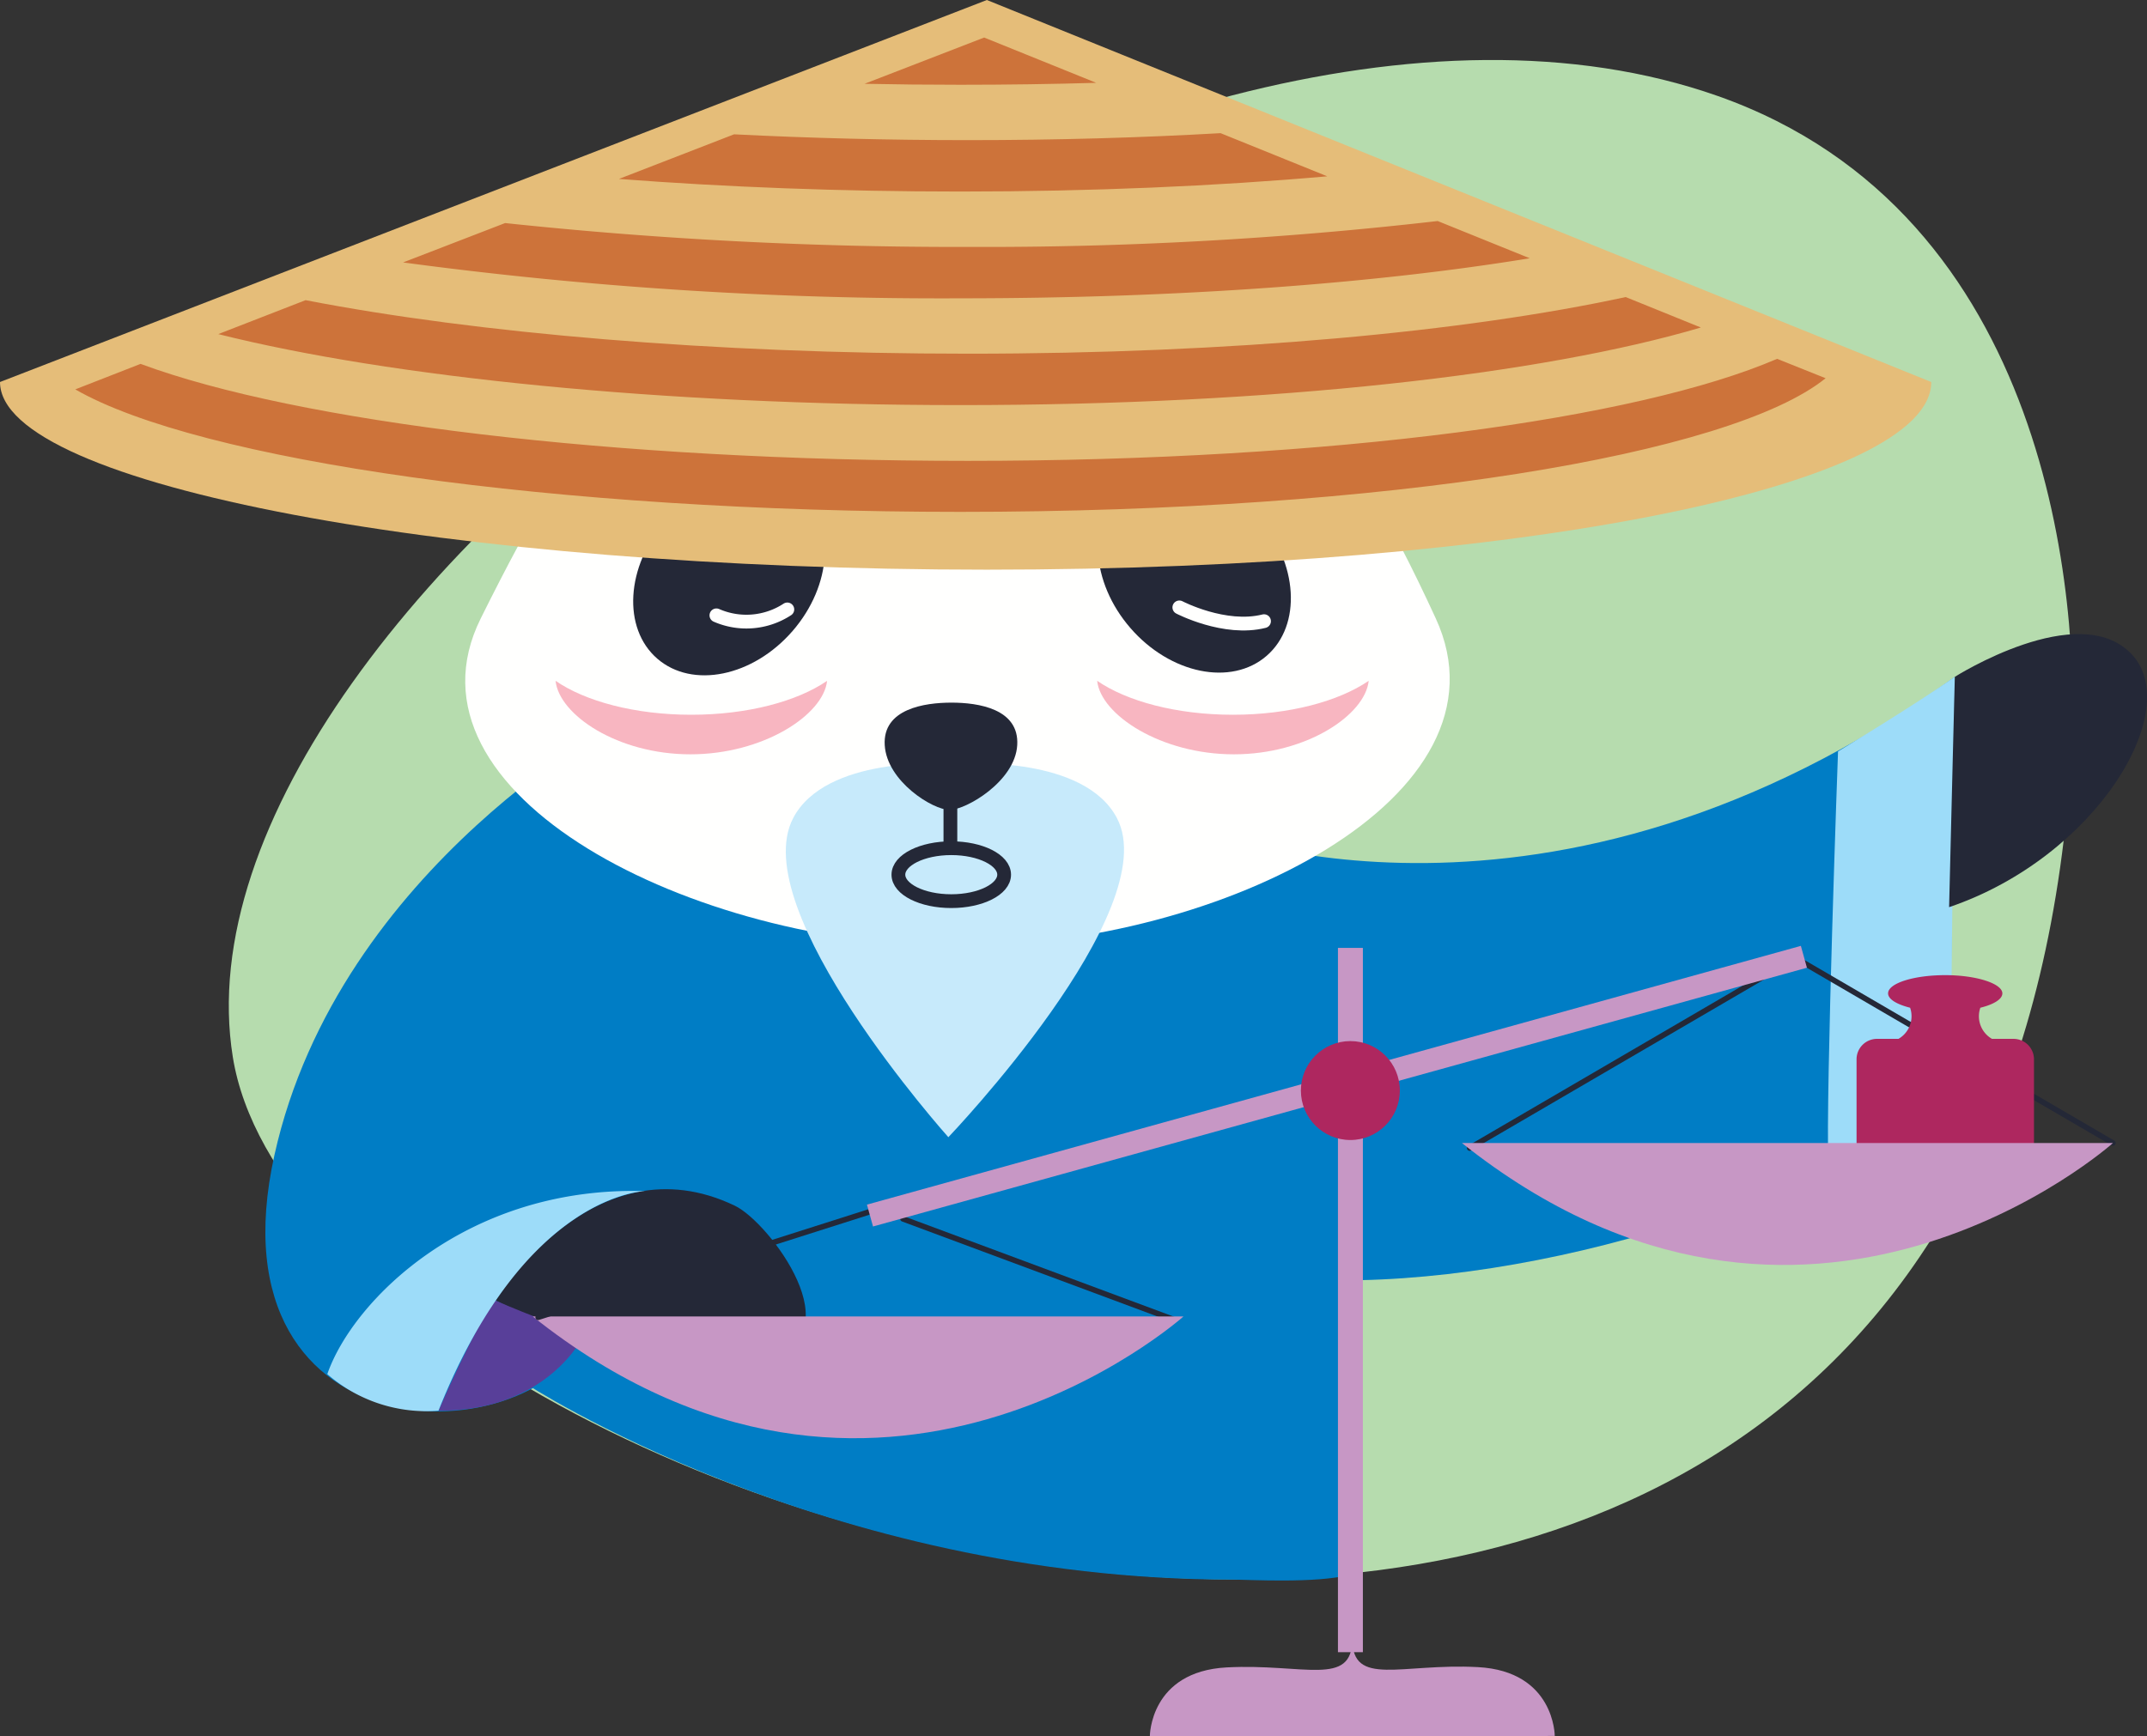 <svg xmlns="http://www.w3.org/2000/svg" viewBox="0 0 221.32 179.03"><rect x="0" y="0" width="221.32" height="179.03" fill="#333333" stroke="none"/><defs><style>.cls-1{fill:#b6dcae;}.cls-2{fill:#007dc5;}.cls-3{fill:#f5f19a;stroke-width:1.98px;}.cls-11,.cls-15,.cls-3{stroke:#242837;}.cls-11,.cls-15,.cls-3,.cls-6{stroke-linecap:round;stroke-linejoin:round;}.cls-4{fill:#fffffe;}.cls-5{fill:#242837;}.cls-11,.cls-15,.cls-6{fill:none;}.cls-6{stroke:#fffffe;}.cls-11,.cls-6{stroke-width:1.42px;}.cls-7{fill:#f8b6c1;}.cls-8{fill:#e5bd79;}.cls-9{fill:#cd733a;}.cls-10{fill:#c7eafb;}.cls-12{fill:#583f99;}.cls-13{fill:#c797c5;}.cls-14{fill:#9ddcf9;}.cls-15{stroke-width:0.57px;}.cls-16{fill:#ae275f;}</style></defs><title>figure-11</title><g id="Layer_2" data-name="Layer 2"><g id="Layer_1-2" data-name="Layer 1"><path class="cls-1" d="M213.55,77.27c.84-15.16-2-55.23-36.5-67.38C117.71-11,16.3,61.16,24,109,31.94,158.23,206,213.23,213.55,77.27Z"/><path class="cls-2" d="M201,109.74c-7.39,11.41-37.51,21.78-60.76,22.26-1.47,7.88-.49,23.09-1.11,30.38-3.48.91-10.38.5-12.05.5-42.3,0-73-20.28-73-20.28L51.2,109.05,79.59,69.51l44.51,16s35.41,14.51,77.4-15.7Z"/><path class="cls-2" d="M64.89,73.63S34.95,89.15,28.29,119.1c-7.07,31.83,28.09,31.62,33.37,16.67,3.12-8.83,13.19-7,13.19-7"/><path class="cls-3" d="M67.43,140.5"/><path class="cls-4" d="M148,63.76c8.47,18.35-22,33.81-49.24,33.81S40.51,81.93,49.56,63.76c10.38-20.86,22-40,49.24-40S138.63,43.38,148,63.76Z"/><ellipse class="cls-5" cx="122.28" cy="59.39" rx="8.67" ry="11.29" transform="matrix(0.76, -0.66, 0.66, 0.76, -9.01, 94.61)"/><path class="cls-6" d="M121.57,62.63s4.67,2.44,8.73,1.42"/><ellipse class="cls-5" cx="75.15" cy="59.39" rx="11.29" ry="8.67" transform="translate(-18.95 77.27) rotate(-49.08)"/><path class="cls-6" d="M81.16,62.84a7.71,7.71,0,0,1-7.31.61"/><path class="cls-7" d="M127.1,73.7c-5.81,0-10.94-1.39-14-3.5.37,3.52,6.59,7.58,14.09,7.58s13.53-4.06,13.9-7.58C138,72.31,132.91,73.7,127.1,73.7Z"/><path class="cls-7" d="M71.26,73.7c5.81,0,10.94-1.39,14-3.5-.37,3.52-6.59,7.58-14.09,7.58s-13.53-4.06-13.9-7.58C60.32,72.31,65.45,73.7,71.26,73.7Z"/><path class="cls-8" d="M0,39.39C0,50.08,46.75,58.74,101.73,58.74s97.35-8.66,97.35-19.35L101.73,0Z"/><path class="cls-9" d="M99,8.74q7.16,0,14-.2L101.45,3.87,89.12,8.64Q94,8.74,99,8.74Z"/><path class="cls-9" d="M99,19.75c13.59,0,26.37-.56,37.82-1.57l-11-4.45c-8.21.47-16.92.72-26,.72-8.3,0-16.4-.21-24.15-.6L63.8,18.45C74.77,19.29,86.66,19.75,99,19.75Z"/><path class="cls-9" d="M99,41.77c32.33,0,60-3.17,76.33-8l-7.75-3.14C151,34.22,127,36.47,99.82,36.47c-26.37,0-50.73-2.11-68.32-5.52l-9,3.5C40.2,38.89,68.24,41.77,99,41.77Z"/><path class="cls-9" d="M188.19,39l-5-2c-14.39,6.21-45.77,10.52-83.41,10.52-36.49,0-69.13-4-85.29-10L7.76,40.15C20.49,47.48,57.23,52.78,99,52.78,143,52.78,178.43,46.9,188.19,39Z"/><path class="cls-9" d="M99,30.76c22.59,0,42.93-1.55,58.69-4.13l-9.49-3.84a407.8,407.8,0,0,1-48.39,2.67A440.76,440.76,0,0,1,52.07,23L41.55,27.06A416.11,416.11,0,0,0,99,30.76Z"/><path class="cls-10" d="M99.6,78.75s12.19-.8,15.54,5.61c5,9.5-17.38,32.9-17.38,32.9s-20.95-23.4-16-32.9c3.35-6.42,15.54-5.61,15.54-5.61Z"/><line class="cls-11" x1="97.97" y1="81.15" x2="97.97" y2="87.3"/><path class="cls-5" d="M97.88,83.51c-1.72,0-6.46-2.94-6.68-6.68s4.1-4.38,6.88-4.38,7,.64,6.78,4.38S99.59,83.51,97.88,83.51Z"/><path class="cls-5" d="M51.09,134.1s16,8.4,28,5.76c9.06-2,.28-13.79-3.33-15.53C61.21,117.33,51.09,134.1,51.09,134.1Z"/><path class="cls-12" d="M45.2,145.47s4-9.31,5.89-11.36c3.19,1.41,9.07,3.6,9.07,3.6S56.55,145.5,45.2,145.47Z"/><ellipse class="cls-11" cx="98.06" cy="90.19" rx="5.45" ry="2.73"/><rect class="cls-13" x="137.92" y="97.74" width="2.57" height="72.62"/><path class="cls-14" d="M66.55,122.82s-12.37.1-21.35,22.64a15.52,15.52,0,0,1-11.46-3.77C36.37,134.1,48.15,122.24,66.55,122.82Z"/><path class="cls-13" d="M160.27,179s0-6.68-7.93-7.1S139.4,174,139.4,169h0c0,5-5,2.51-12.94,2.93s-7.93,7.1-7.93,7.1Z"/><path class="cls-14" d="M201.51,69.79l-.45,41.73s-9.74,6.78-12.59,8.49c-.28-7.39,1-42.53,1-42.53S197.44,72.65,201.51,69.79Z"/><path class="cls-5" d="M201.51,69.79s12.76-8.1,18.22-2.34-3.64,20.94-18.81,26.09C201.22,81.11,201.51,69.79,201.51,69.79Z"/><line class="cls-15" x1="93.08" y1="125.68" x2="120.95" y2="136.05"/><path class="cls-13" d="M54.91,135.74H122S90.41,164,54.91,135.74Z"/><line class="cls-15" x1="55.47" y1="135.83" x2="89.51" y2="124.99"/><polyline class="cls-15" points="151.5 118.38 185.09 98.78 217.81 117.86"/><path class="cls-16" d="M207.55,107.12h-2.21a2.69,2.69,0,0,1-1.2-3.21c1.38-.34,2.27-.88,2.27-1.48,0-1-2.64-1.88-5.89-1.88s-5.89.84-5.89,1.88c0,.6.89,1.13,2.27,1.48a2.69,2.69,0,0,1-1.2,3.21h-2.21a2.11,2.11,0,0,0-2.11,2.11v10.32a2.11,2.11,0,0,0,2.11,2.11h14.07a2.11,2.11,0,0,0,2.11-2.11V109.23A2.11,2.11,0,0,0,207.55,107.12Z"/><path class="cls-13" d="M150.7,117.86h67.11S186.2,146.15,150.7,117.86Z"/><rect class="cls-13" x="136.65" y="62.06" width="2.34" height="99.9" transform="translate(208.95 -50.73) rotate(74.51)"/><circle class="cls-16" cx="139.2" cy="112.45" r="5.1"/></g></g></svg>